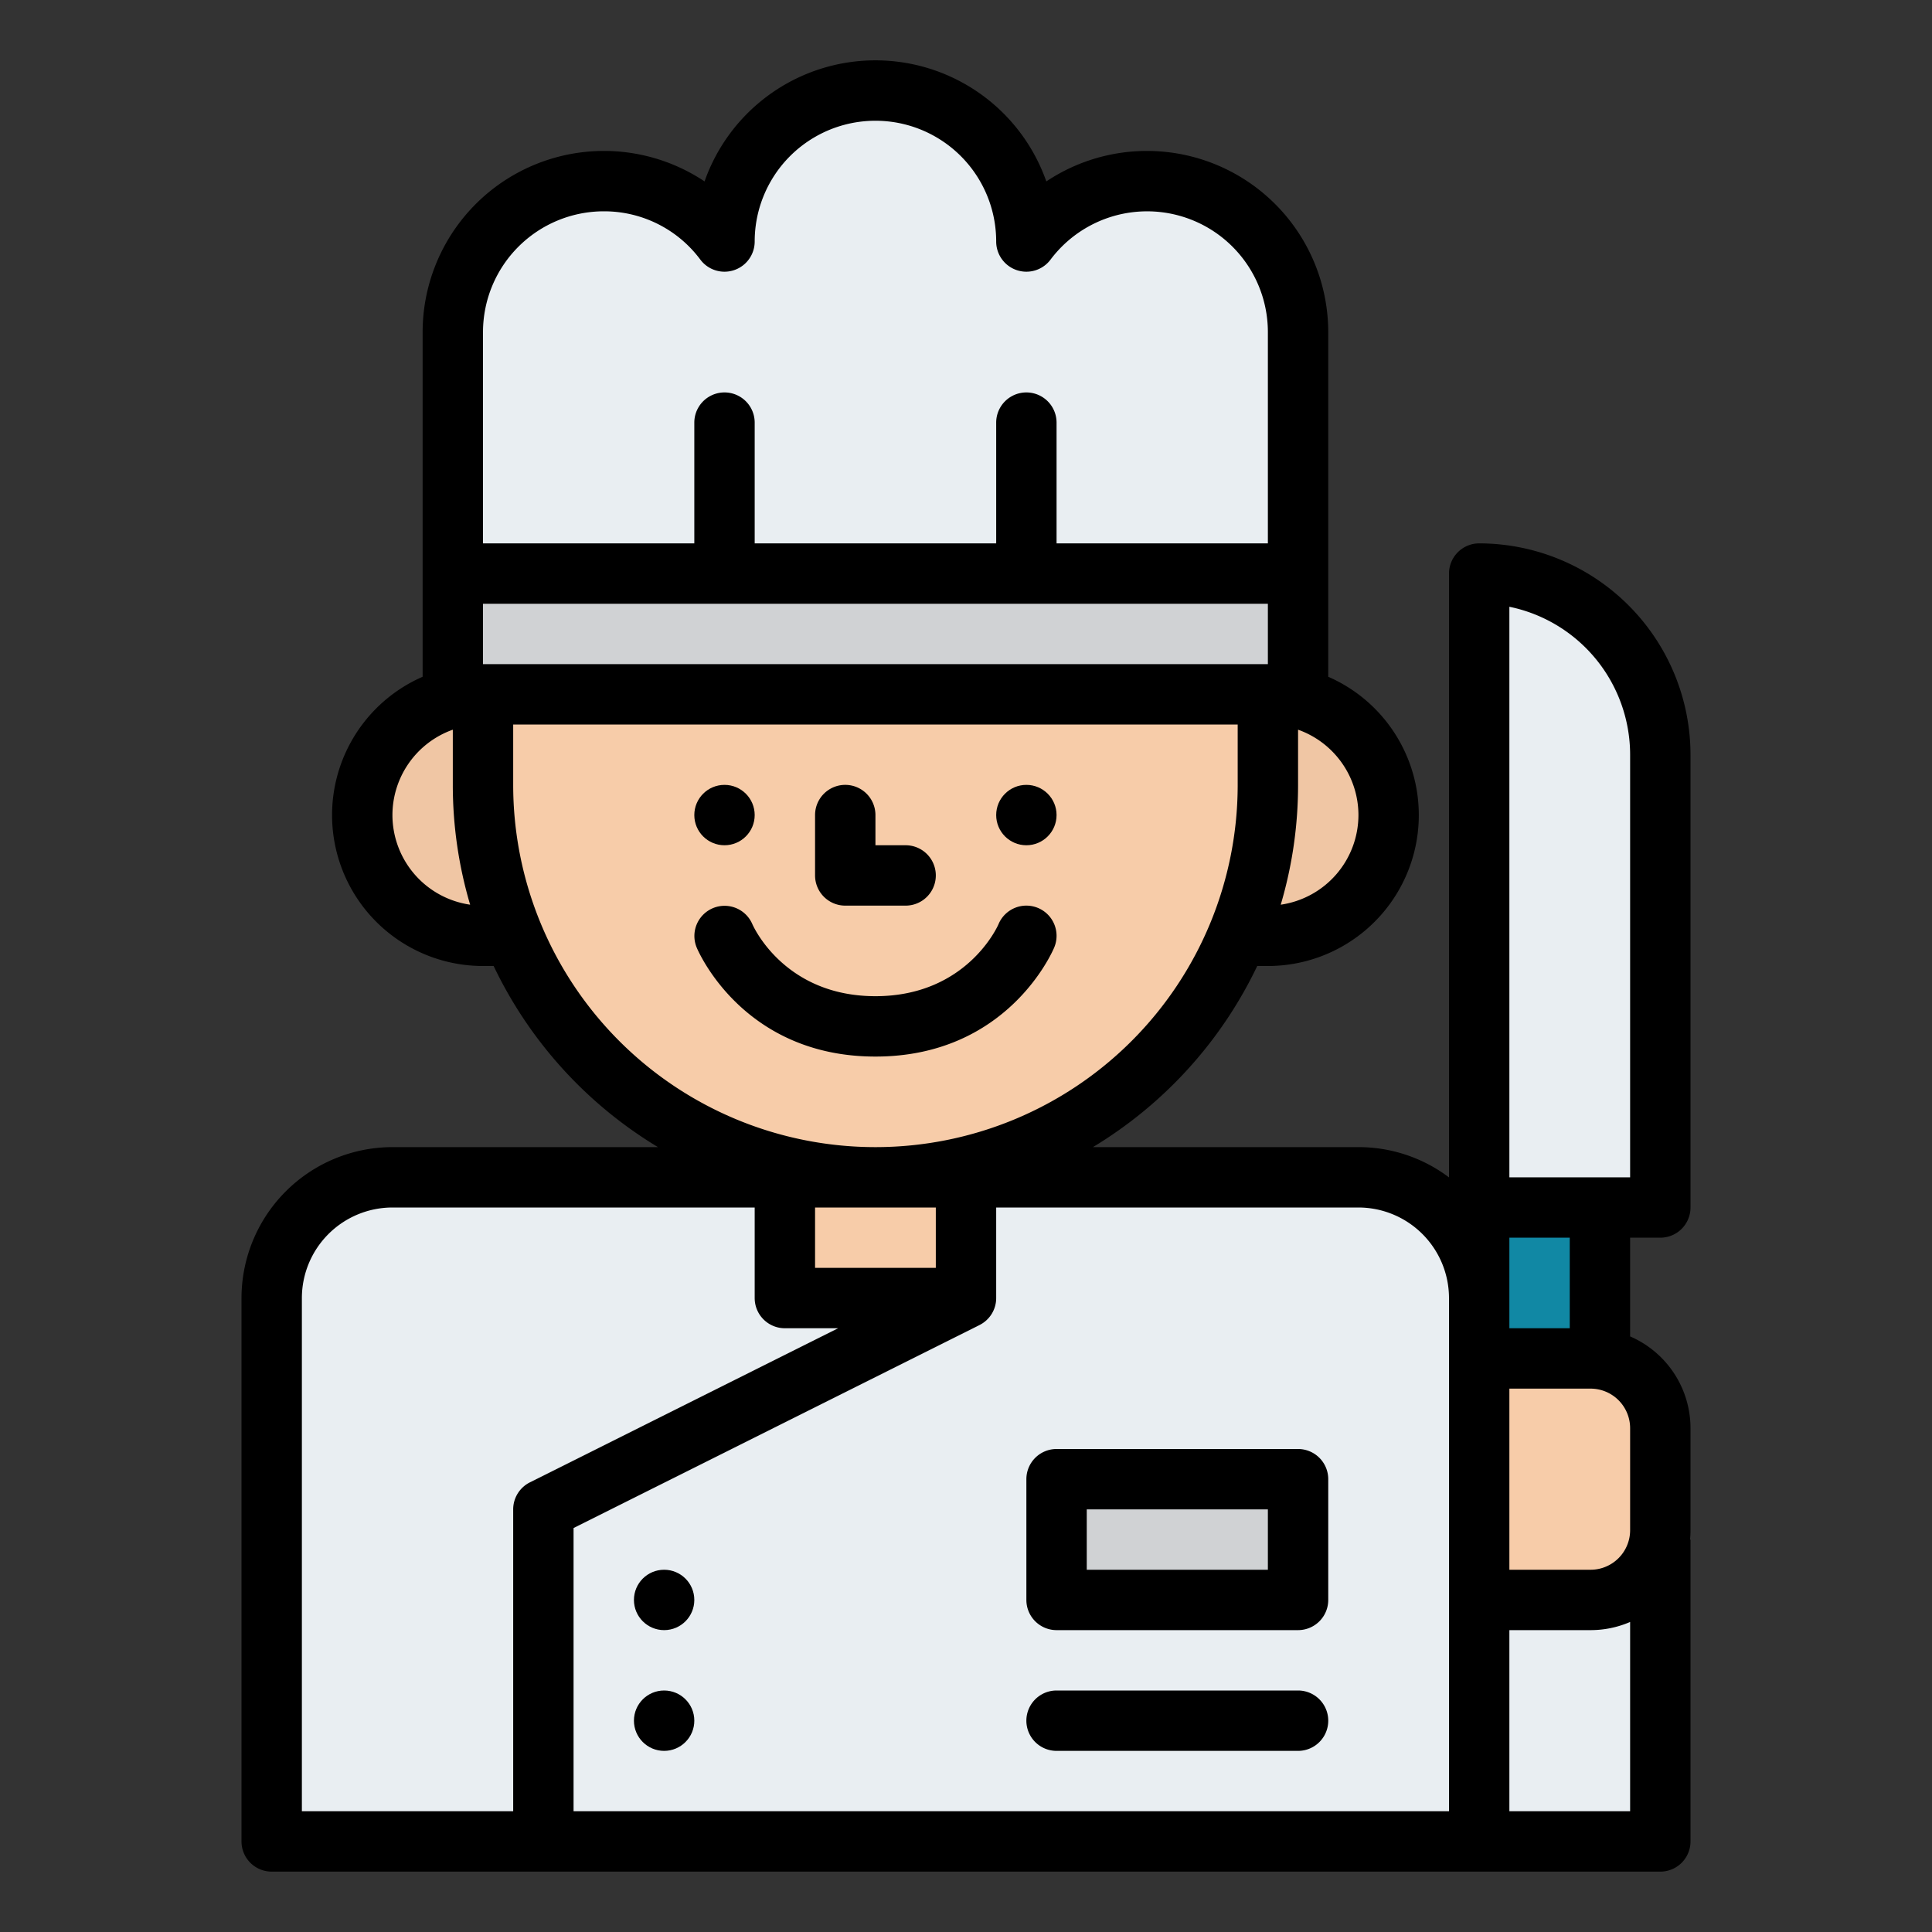 <?xml version="1.0"?>
<svg xmlns="http://www.w3.org/2000/svg" xmlns:xlink="http://www.w3.org/1999/xlink" xmlns:svgjs="http://svgjs.com/svgjs" version="1.1" width="512" height="512" x="0" y="0" viewBox="0 0 512 512" style="enable-background:new 0 0 512 512" xml:space="preserve" class=""><rect x="0" y="0" width="512" height="512" fill="#333333" stroke="none"/><g><path xmlns="http://www.w3.org/2000/svg" d="m392 424v-80a32 32 0 0 0 -32-32h-256a32 32 0 0 0 -32 32v144h368v-64z" fill="#e9eef2" data-original="#e9eef2" style="" class=""/><path xmlns="http://www.w3.org/2000/svg" d="m208 304h48v40h-48z" fill="#f7cca9" data-original="#f7cca9" style="" class=""/><path xmlns="http://www.w3.org/2000/svg" d="m280 392h64v32h-64z" fill="#d0d2d4" data-original="#d0d2d4" style="" class=""/><circle xmlns="http://www.w3.org/2000/svg" cx="336" cy="216" fill="#f0c6a4" r="32" data-original="#f0c6a4" style="" class=""/><circle xmlns="http://www.w3.org/2000/svg" cx="128" cy="216" fill="#f0c6a4" r="32" data-original="#f0c6a4" style="" class=""/><rect xmlns="http://www.w3.org/2000/svg" fill="#f7cca9" height="240" rx="104" width="208" x="128" y="72" data-original="#f7cca9" style="" class=""/><path xmlns="http://www.w3.org/2000/svg" d="m304 48a39.937 39.937 0 0 0 -32 16 40 40 0 0 0 -80 0 40 40 0 0 0 -72 24v80h224v-80a40 40 0 0 0 -40-40z" fill="#e9eef2" data-original="#e9eef2" style="" class=""/><path xmlns="http://www.w3.org/2000/svg" d="m120 152h224v32h-224z" fill="#d0d2d4" data-original="#d0d2d4" style="" class=""/><path xmlns="http://www.w3.org/2000/svg" d="m392 296h32v112h-32z" fill="#1188a4" data-original="#6a7073" style="" class=""/><path xmlns="http://www.w3.org/2000/svg" d="m392 360h29.525a18.475 18.475 0 0 1 18.475 18.475v27.05a18.475 18.475 0 0 1 -18.475 18.475h-29.525a0 0 0 0 1 0 0v-64a0 0 0 0 1 0 0z" fill="#f7cca9" data-original="#f7cca9" style="" class=""/><path xmlns="http://www.w3.org/2000/svg" d="m392 152a48 48 0 0 1 48 48v120a0 0 0 0 1 0 0h-48a0 0 0 0 1 0 0v-168a0 0 0 0 1 0 0z" fill="#e9eef2" data-original="#e9eef2" style="" class=""/><circle xmlns="http://www.w3.org/2000/svg" cx="272" cy="216" r="8" fill="#000000" data-original="#000000" style="" class=""/><circle xmlns="http://www.w3.org/2000/svg" cx="192" cy="216" r="8" fill="#000000" data-original="#000000" style="" class=""/><path xmlns="http://www.w3.org/2000/svg" d="m224 240h16a8 8 0 0 0 0-16h-8v-8a8 8 0 0 0 -16 0v16a8 8 0 0 0 8 8z" fill="#000000" data-original="#000000" style="" class=""/><path xmlns="http://www.w3.org/2000/svg" d="m275.077 240.615a8 8 0 0 0 -10.462 4.308c-.079.191-8.23 19.077-32.615 19.077-23.956 0-32.248-18.238-32.636-19.126a8 8 0 0 0 -14.749 6.2c.492 1.184 12.453 28.926 47.385 28.926s46.893-27.742 47.385-28.923a8 8 0 0 0 -4.308-10.462z" fill="#000000" data-original="#000000" style="" class=""/><path xmlns="http://www.w3.org/2000/svg" d="m344 448h-64a8 8 0 0 0 0 16h64a8 8 0 0 0 0-16z" fill="#000000" data-original="#000000" style="" class=""/><path xmlns="http://www.w3.org/2000/svg" d="m344 384h-64a8 8 0 0 0 -8 8v32a8 8 0 0 0 8 8h64a8 8 0 0 0 8-8v-32a8 8 0 0 0 -8-8zm-8 32h-48v-16h48z" fill="#000000" data-original="#000000" style="" class=""/><circle xmlns="http://www.w3.org/2000/svg" cx="176" cy="456" r="8" fill="#000000" data-original="#000000" style="" class=""/><circle xmlns="http://www.w3.org/2000/svg" cx="176" cy="424" r="8" fill="#000000" data-original="#000000" style="" class=""/><path xmlns="http://www.w3.org/2000/svg" d="m440 328a8 8 0 0 0 8-8v-120a56.063 56.063 0 0 0 -56-56 8 8 0 0 0 -8 8v160.022a39.788 39.788 0 0 0 -24-8.022h-70.369a112.769 112.769 0 0 0 43.548-48h2.821a39.994 39.994 0 0 0 16-76.65v-91.35a48.051 48.051 0 0 0 -74.715-39.923 48 48 0 0 0 -90.57 0 48.051 48.051 0 0 0 -74.715 39.923v91.35a39.994 39.994 0 0 0 16 76.65h2.821a112.769 112.769 0 0 0 43.548 48h-70.369a40.045 40.045 0 0 0 -40 40v144a8 8 0 0 0 8 8h368a8 8 0 0 0 8-8v-80h-.12c.076-.815.12-1.64.12-2.475v-27.05a26.512 26.512 0 0 0 -16-24.31v-26.165zm-40-167.2a40.071 40.071 0 0 1 32 39.2v112h-32zm21.524 207.2a10.487 10.487 0 0 1 10.476 10.475v27.05a10.487 10.487 0 0 1 -10.476 10.475h-21.524v-48zm-173.524-32h-32v-16h32zm88-176v16h-208v-16zm24 56a24.035 24.035 0 0 1 -20.592 23.754 111.652 111.652 0 0 0 4.592-31.754v-14.624a24.039 24.039 0 0 1 16 22.624zm-200-160a31.762 31.762 0 0 1 25.6 12.805 8 8 0 0 0 14.4-4.805 32 32 0 0 1 64 0 8 8 0 0 0 14.4 4.805 32 32 0 0 1 57.6 19.195v56h-56v-32a8 8 0 0 0 -16 0v32h-64v-32a8 8 0 0 0 -16 0v32h-56v-56a32.036 32.036 0 0 1 32-32zm-56 160a24.039 24.039 0 0 1 16-22.624v14.624a111.652 111.652 0 0 0 4.592 31.754 24.035 24.035 0 0 1 -20.592-23.754zm32-8v-16h192v16a96 96 0 0 1 -192 0zm-56 136a24.027 24.027 0 0 1 24-24h96v24a8 8 0 0 0 8 8h14.112l-81.69 40.845a8 8 0 0 0 -4.422 7.155v80h-56zm304 136h-232v-75.056l107.578-53.789v-.006a7.992 7.992 0 0 0 4.422-7.149v-24h96a24.027 24.027 0 0 1 24 24zm16 0v-48h21.524a26.334 26.334 0 0 0 10.476-2.165v50.165zm16-128h-16v-24h16z" fill="#000000" data-original="#000000" style="" class=""/></g></svg>

